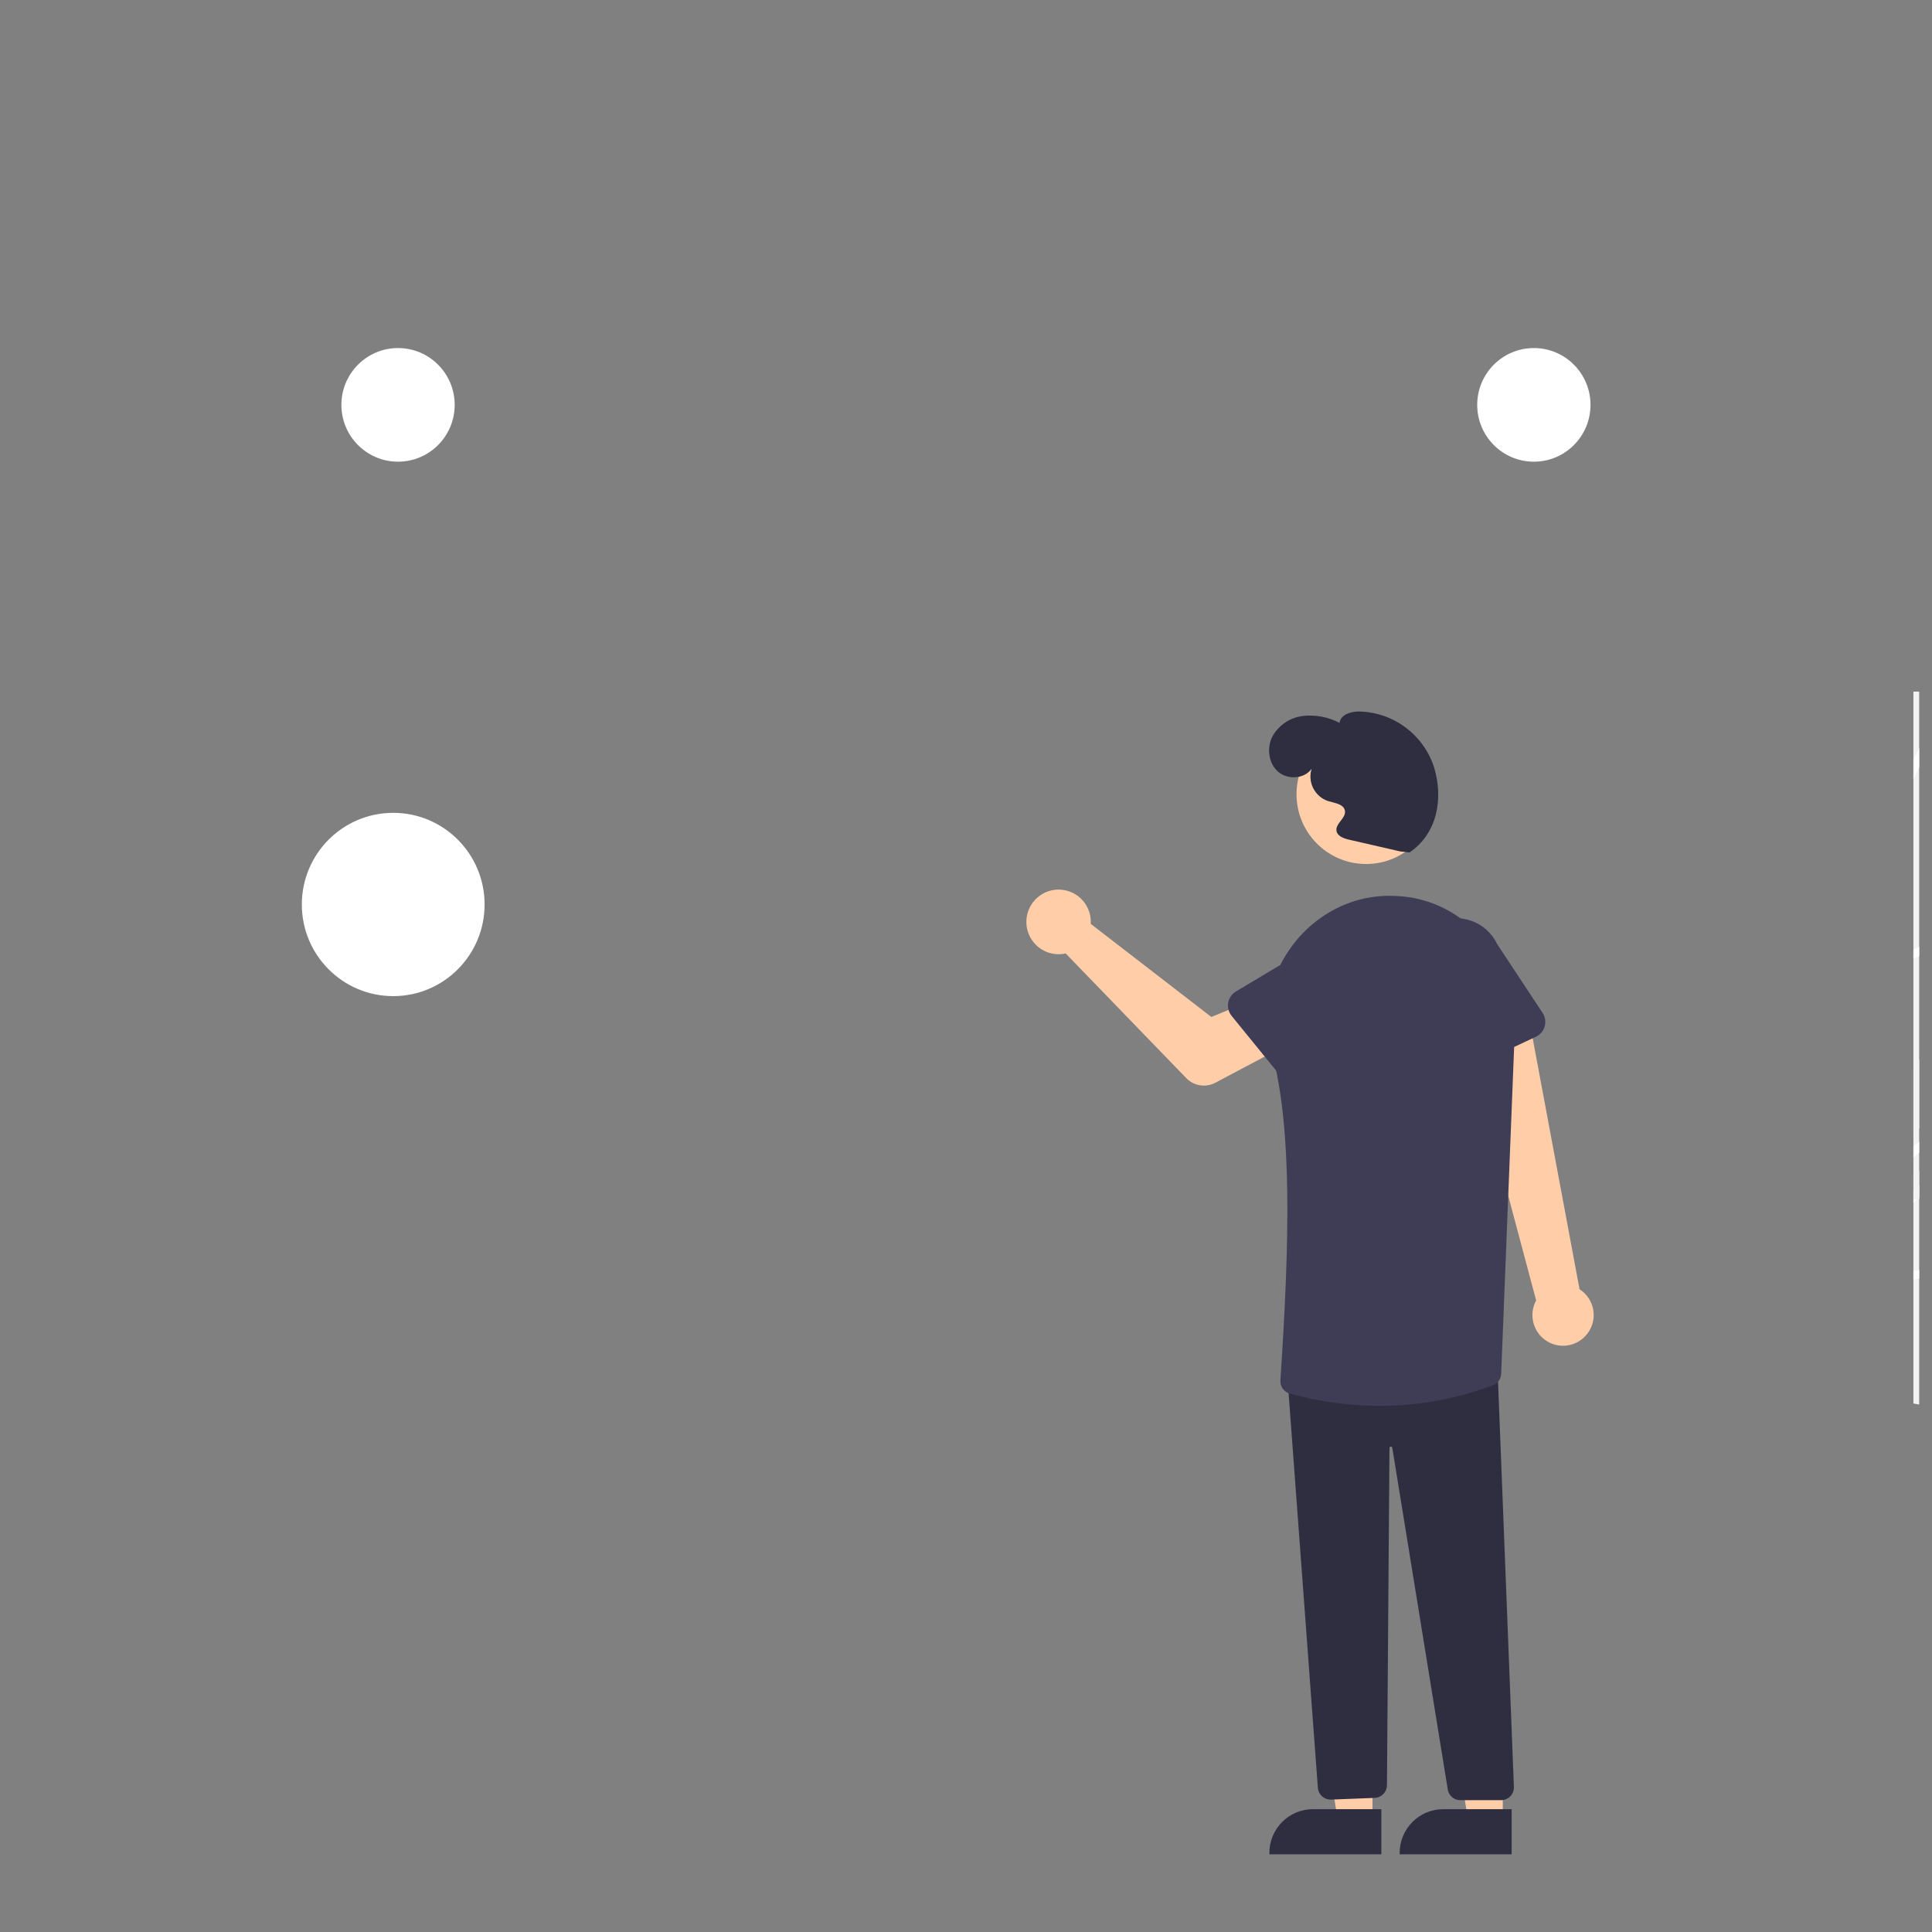 <svg width="904" height="904" viewBox="0 0 904 904" fill="none" xmlns="http://www.w3.org/2000/svg">
<rect x="0" y="0" width="904" height="904" fill="#808080" stroke="none"/>
<g clip-path="url(#clip0)">
<path d="M1092.47 619.585C1084.31 628.531 1074.18 635.19 1063.19 640.361H1063.18C1062.15 640.853 1061.11 641.331 1060.07 641.783H1060.05L1060.04 641.796L1060.03 641.783H1060.01C1060.01 641.785 1060.01 641.787 1060.01 641.788C1060.01 641.79 1060.01 641.791 1060.01 641.793C1060.01 641.794 1060.01 641.795 1060 641.796C1060 641.796 1060 641.796 1060 641.796H1059.99L1059.97 641.783C1059.96 641.796 1059.96 641.796 1059.95 641.783L1059.93 641.796L1059.92 641.783H1059.91C1059.89 641.796 1059.89 641.796 1059.88 641.783H1059.87C1052.51 644.973 1044.96 647.682 1037.26 649.891C991.956 662.781 944.343 665.275 897.951 657.189C897.063 657.029 896.188 656.87 895.3 656.71V548.898C896.175 548.526 897.063 548.154 897.951 547.795C903.743 545.389 909.605 543.178 915.538 541.162C924.073 538.238 932.727 535.73 941.501 533.639C970.125 526.691 999.661 524.296 1029.03 526.541C1034.37 526.94 1039.7 527.516 1045.01 528.269C1056.13 529.824 1067.79 532.536 1078.05 537.241H1078.06C1079.56 537.946 1081.03 538.677 1082.49 539.461C1091.61 544.419 1099.3 551.238 1103.99 560.582C1105.67 563.938 1106.89 567.512 1107.59 571.203V571.229C1107.86 572.505 1108.04 573.794 1108.19 575.071C1109.86 590.808 1103.35 607.649 1092.47 619.585Z" fill="#F2F2F2"/>
<path d="M1108.19 575.07C1108.06 575.102 1107.93 575.12 1107.79 575.123C1085.09 576.12 1062.42 577.6 1039.77 579.563H1039.74C1039.64 579.576 1039.56 579.576 1039.47 579.589C1016.22 581.61 993.026 584.14 969.877 587.179C968.896 587.312 967.928 587.445 966.961 587.565C950.951 589.705 934.972 592.079 919.023 594.689C911.986 595.846 904.962 597.051 897.951 598.305C897.063 598.464 896.188 598.61 895.3 598.783V594.756C896.188 594.583 897.076 594.437 897.951 594.277C921.303 590.13 944.735 586.51 968.247 583.417C974.158 582.62 980.077 581.867 986.006 581.158C1003.13 579.084 1020.28 577.294 1037.46 575.788C1038.71 575.681 1039.96 575.575 1041.22 575.469C1063.21 573.595 1085.22 572.172 1107.27 571.202C1107.38 571.197 1107.49 571.206 1107.59 571.229C1109.71 571.415 1110.16 574.605 1108.19 575.07Z" fill="white"/>
<path d="M941.501 533.639C941.38 534.012 941.163 534.348 940.873 534.611C940.582 534.875 940.227 535.057 939.845 535.141C933.363 536.844 927.101 539.297 921.184 542.451C912.544 547.028 904.698 552.975 897.951 560.063C897.593 560.422 897.249 560.781 896.917 561.153C896.36 561.738 895.83 562.336 895.3 562.948V557.152C896.148 556.248 897.036 555.358 897.951 554.507C903.278 549.391 909.18 544.913 915.538 541.162C924.073 538.238 932.728 535.73 941.501 533.639Z" fill="white"/>
<path d="M1134.63 423.302C1131.55 435.026 1125.66 445.646 1118.33 455.336L1118.31 455.349C1117.64 456.253 1116.94 457.17 1116.21 458.047V458.061C1111.12 464.348 1105.62 470.293 1099.76 475.859C1078.68 496.008 1054.86 513.07 1029.03 526.541C988.378 547.835 942.946 560.423 897.951 561.141C897.606 561.154 897.262 561.154 896.917 561.154C896.374 561.167 895.83 561.167 895.3 561.167V500.755C896.161 499.107 897.049 497.458 897.951 495.823C909.644 474.722 923.903 455.157 940.402 437.578C940.799 437.139 941.21 436.7 941.621 436.275C947.823 429.709 954.326 423.457 961.129 417.52C987.303 394.44 1017.55 376.475 1050.31 364.551C1060.87 360.75 1072.46 357.706 1083.72 357.108C1085.38 357.015 1087.02 356.975 1088.68 356.988C1099.06 357.134 1109.01 359.593 1117.51 365.681C1120.55 367.872 1123.28 370.471 1125.62 373.404C1126.44 374.427 1127.19 375.477 1127.92 376.554V376.567C1136.7 389.726 1138.74 407.657 1134.63 423.302Z" fill="#F2F2F2"/>
<path d="M1127.92 376.553V376.567C1127.82 376.652 1127.72 376.728 1127.61 376.793C1107.99 388.237 1088.62 400.098 1069.5 412.375C1069.48 412.389 1069.46 412.402 1069.44 412.415C1069.36 412.469 1069.28 412.517 1069.2 412.561C1049.54 425.189 1030.17 438.242 1011.07 451.72C1010.27 452.278 1009.46 452.85 1008.66 453.421C995.469 462.765 982.419 472.309 969.506 482.052C945.119 500.475 921.268 519.58 897.951 539.367C897.063 540.112 896.188 540.869 895.3 541.627V536.456C896.175 535.699 897.063 534.941 897.951 534.197C906.884 526.634 915.896 519.177 924.987 511.826C927.705 509.633 930.434 507.44 933.165 505.273C957.419 485.907 982.216 467.263 1007.56 449.34H1007.57C1012.55 445.818 1017.54 442.327 1022.55 438.866C1036.75 429.057 1051.12 419.482 1065.65 410.142C1066.69 409.464 1067.75 408.786 1068.81 408.109C1087.41 396.199 1106.25 384.679 1125.33 373.549C1125.42 373.493 1125.52 373.444 1125.62 373.403C1127.61 372.605 1129.47 375.237 1127.92 376.553Z" fill="white"/>
<path d="M948.062 398.751V398.765C947.969 399.908 947.863 401.038 947.744 402.167V402.194C946.822 410.236 945.383 418.21 943.436 426.066C942.509 429.921 941.501 433.749 940.402 437.577C940.269 438.069 940.123 438.561 939.977 439.039V439.053C936.74 450.186 932.873 461.126 928.394 471.818C920.153 491.503 909.954 510.304 897.951 527.937C897.089 529.226 896.202 530.515 895.3 531.791V323.638C896.188 323.585 897.063 323.585 897.951 323.611C898.375 323.611 898.799 323.625 899.223 323.651C902.963 323.848 906.656 324.569 910.197 325.791C911.443 326.203 912.649 326.669 913.842 327.187C928.301 333.541 939.66 347.55 944.589 362.956C948.287 374.493 949.029 386.629 948.062 398.751Z" fill="#F2F2F2"/>
<path d="M913.842 327.187C913.811 327.317 913.762 327.442 913.696 327.559C908.328 338.02 903.08 348.534 897.951 359.101C897.063 360.922 896.175 362.756 895.3 364.577V355.539C896.175 353.731 897.059 351.923 897.951 350.116C901.914 342.061 905.943 334.041 910.038 326.057C910.083 325.964 910.136 325.875 910.197 325.791C911.416 324.037 914.438 325.233 913.842 327.187Z" fill="white"/>
<path d="M948.486 400.891C948.247 401.316 948.009 401.742 947.743 402.167C943.852 408.969 939.22 415.317 933.933 421.095C923.78 432.143 911.552 441.073 897.951 447.373C897.076 447.799 896.188 448.197 895.3 448.57V444.25C896.188 443.851 897.076 443.439 897.951 443.014C917.639 433.595 933.993 418.376 944.828 399.389C944.984 399.118 945.197 398.884 945.451 398.702C945.706 398.521 945.996 398.396 946.303 398.337C946.609 398.278 946.925 398.285 947.229 398.359C947.532 398.433 947.816 398.571 948.062 398.764C948.229 398.876 948.373 399.02 948.484 399.187C948.596 399.354 948.674 399.542 948.713 399.74C948.753 399.937 948.753 400.14 948.714 400.338C948.675 400.536 948.597 400.724 948.486 400.891V400.891Z" fill="white"/>
<path d="M186.246 216.026C200.885 216.026 212.752 204.123 212.752 189.441C212.752 174.76 200.885 162.857 186.246 162.857C171.606 162.857 159.739 174.76 159.739 189.441C159.739 204.123 171.606 216.026 186.246 216.026Z" fill="white"/>
<path d="M717.705 216.026C732.344 216.026 744.212 204.123 744.212 189.441C744.212 174.76 732.344 162.857 717.705 162.857C703.066 162.857 691.198 174.76 691.198 189.441C691.198 204.123 703.066 216.026 717.705 216.026Z" fill="white"/>
<path d="M183.988 466.097C207.602 466.097 226.746 446.898 226.746 423.214C226.746 399.531 207.602 380.332 183.988 380.332C160.373 380.332 141.23 399.531 141.23 423.214C141.23 446.898 160.373 466.097 183.988 466.097Z" fill="white"/>
<path d="M741.975 624.955C743.38 623.414 744.431 621.584 745.053 619.592C745.676 617.6 745.856 615.495 745.58 613.426C745.305 611.357 744.58 609.374 743.457 607.616C742.334 605.858 740.841 604.369 739.082 603.252L715.211 475.419L686.18 486.216L718.773 608.477C717.099 611.564 716.613 615.161 717.406 618.584C718.199 622.007 720.217 625.02 723.076 627.051C725.936 629.082 729.44 629.991 732.923 629.604C736.406 629.218 739.627 627.564 741.975 624.955V624.955Z" fill="#FFCEA9"/>
<path d="M510.326 429.895C510.398 430.689 510.408 431.487 510.355 432.283L566.801 475.853L582.808 469.261L595.886 492.189L568.679 506.621C566.481 507.787 563.965 508.206 561.51 507.816C559.054 507.426 556.79 506.248 555.059 504.458L498.638 446.12C495.652 446.795 492.531 446.543 489.691 445.396C486.851 444.249 484.426 442.263 482.739 439.7C481.053 437.138 480.184 434.121 480.248 431.051C480.313 427.981 481.308 425.004 483.101 422.515C484.894 420.026 487.399 418.143 490.285 417.118C493.171 416.092 496.3 415.972 499.255 416.773C502.211 417.574 504.853 419.259 506.831 421.603C508.808 423.947 510.027 426.839 510.326 429.895H510.326Z" fill="#FFCEA9"/>
<path d="M642.198 851.849H625.951L618.22 802.285L642.202 802.287L642.198 851.849Z" fill="#FFCEA9"/>
<path d="M646.342 867.646L593.951 867.644V866.979C593.951 864.294 594.479 861.634 595.503 859.153C596.528 856.671 598.03 854.417 599.924 852.518C601.817 850.619 604.065 849.112 606.54 848.084C609.014 847.057 611.665 846.528 614.343 846.528H614.345L646.343 846.529L646.342 867.646Z" fill="#2F2E41"/>
<path d="M703.164 851.849H686.916L679.186 802.285L703.167 802.287L703.164 851.849Z" fill="#FFCEA9"/>
<path d="M707.308 867.646L654.917 867.644V866.979C654.916 864.294 655.444 861.634 656.469 859.153C657.493 856.671 658.996 854.417 660.889 852.518C662.783 850.619 665.031 849.112 667.505 848.084C669.979 847.057 672.631 846.528 675.309 846.528H675.31L707.309 846.529L707.308 867.646Z" fill="#2F2E41"/>
<path d="M622.577 842.053C621.093 842.054 619.663 841.5 618.566 840.499C617.469 839.497 616.784 838.121 616.646 836.64L602.487 645.648L603.156 645.593L700.596 637.561L700.622 638.255L708.368 836.108C708.398 836.912 708.266 837.713 707.98 838.465C707.694 839.216 707.26 839.902 706.703 840.481C706.147 841.06 705.48 841.521 704.742 841.836C704.004 842.15 703.21 842.313 702.408 842.312H683.302C681.876 842.319 680.495 841.81 679.412 840.879C678.33 839.948 677.618 838.656 677.408 837.241L651.463 677.411C651.438 677.246 651.351 677.096 651.221 676.992C651.091 676.888 650.926 676.837 650.76 676.849C650.594 676.861 650.438 676.936 650.325 677.058C650.211 677.18 650.147 677.34 650.145 677.507L648.969 835.315C648.956 836.839 648.365 838.301 647.315 839.403C646.265 840.505 644.836 841.164 643.318 841.246L622.897 842.044C622.79 842.05 622.682 842.053 622.577 842.053Z" fill="#2F2E41"/>
<path d="M639.208 404.275C657.186 404.275 671.759 389.658 671.759 371.628C671.759 353.598 657.186 338.981 639.208 338.981C621.23 338.981 606.656 353.598 606.656 371.628C606.656 389.658 621.23 404.275 639.208 404.275Z" fill="#FFCEA9"/>
<path d="M645.51 657.829C631.282 657.786 617.123 655.845 603.406 652.058C602.086 651.672 600.938 650.842 600.157 649.708C599.376 648.573 599.009 647.203 599.117 645.828C603.5 579.776 604.53 528.517 595.315 493.051C591.387 477.935 593.171 462.015 600.207 449.374C610.796 430.349 630.259 418.769 651.02 419.169C652.012 419.188 653.014 419.224 654.026 419.276C685.533 420.903 710.084 449.489 708.755 483L702.418 642.729C702.394 643.894 702.028 645.026 701.364 645.983C700.7 646.939 699.768 647.677 698.686 648.104C681.686 654.518 663.673 657.812 645.51 657.829Z" fill="#3F3D56"/>
<path d="M600.672 505.314L576.289 475.348C575.595 474.496 575.093 473.503 574.816 472.438C574.539 471.373 574.494 470.261 574.685 469.177C574.875 468.093 575.296 467.064 575.919 466.158C576.543 465.252 577.353 464.491 578.296 463.928L611.325 444.189C615.695 440.653 621.284 439 626.868 439.591C632.451 440.182 637.573 442.97 641.11 447.343C644.648 451.716 646.311 457.317 645.736 462.919C645.161 468.52 642.395 473.665 638.044 477.223L612.23 505.633C611.491 506.446 610.585 507.09 609.575 507.52C608.566 507.951 607.475 508.158 606.378 508.128C605.281 508.098 604.204 507.831 603.219 507.345C602.234 506.86 601.366 506.167 600.672 505.314V505.314Z" fill="#3F3D56"/>
<path d="M677.375 501.554C676.374 501.105 675.48 500.444 674.757 499.617C674.033 498.79 673.496 497.815 673.182 496.761L662.205 459.935C659.822 454.836 659.553 448.997 661.457 443.699C663.361 438.401 667.282 434.076 672.361 431.674C677.44 429.272 683.261 428.987 688.548 430.884C693.836 432.78 698.157 436.702 700.565 441.789L721.792 473.941C722.398 474.858 722.799 475.896 722.969 476.983C723.139 478.071 723.073 479.182 722.776 480.241C722.479 481.301 721.958 482.283 721.248 483.123C720.538 483.962 719.656 484.638 718.662 485.104L683.734 501.501C682.74 501.968 681.658 502.215 680.56 502.224C679.463 502.233 678.377 502.005 677.375 501.554V501.554Z" fill="#3F3D56"/>
<path d="M655.294 398.415L631.164 392.876C628.676 392.305 625.685 391.215 625.34 388.678C624.876 385.268 629.769 382.893 629.317 379.482C628.88 376.177 624.424 375.752 621.246 374.776C618.286 373.735 615.846 371.58 614.443 368.766C613.04 365.953 612.784 362.702 613.728 359.703C610.29 364.562 602.434 364.979 597.974 361.041C593.515 357.104 592.659 349.961 595.337 344.642C596.784 342.029 598.826 339.796 601.295 338.124C603.765 336.451 606.593 335.387 609.55 335.018C615.496 334.342 621.507 335.466 626.81 338.245C627.164 334.479 631.852 332.952 635.624 332.918C643.459 333.01 651.07 335.549 657.399 340.182C663.728 344.815 668.459 351.311 670.935 358.767C675.563 373.723 672.467 390.118 659.518 398.869L655.294 398.415Z" fill="#2F2E41"/>
</g>
<defs>
<clipPath id="clip0">
<rect width="892" height="751" fill="white" transform="translate(6 117)"/>
</clipPath>
</defs>
</svg>
